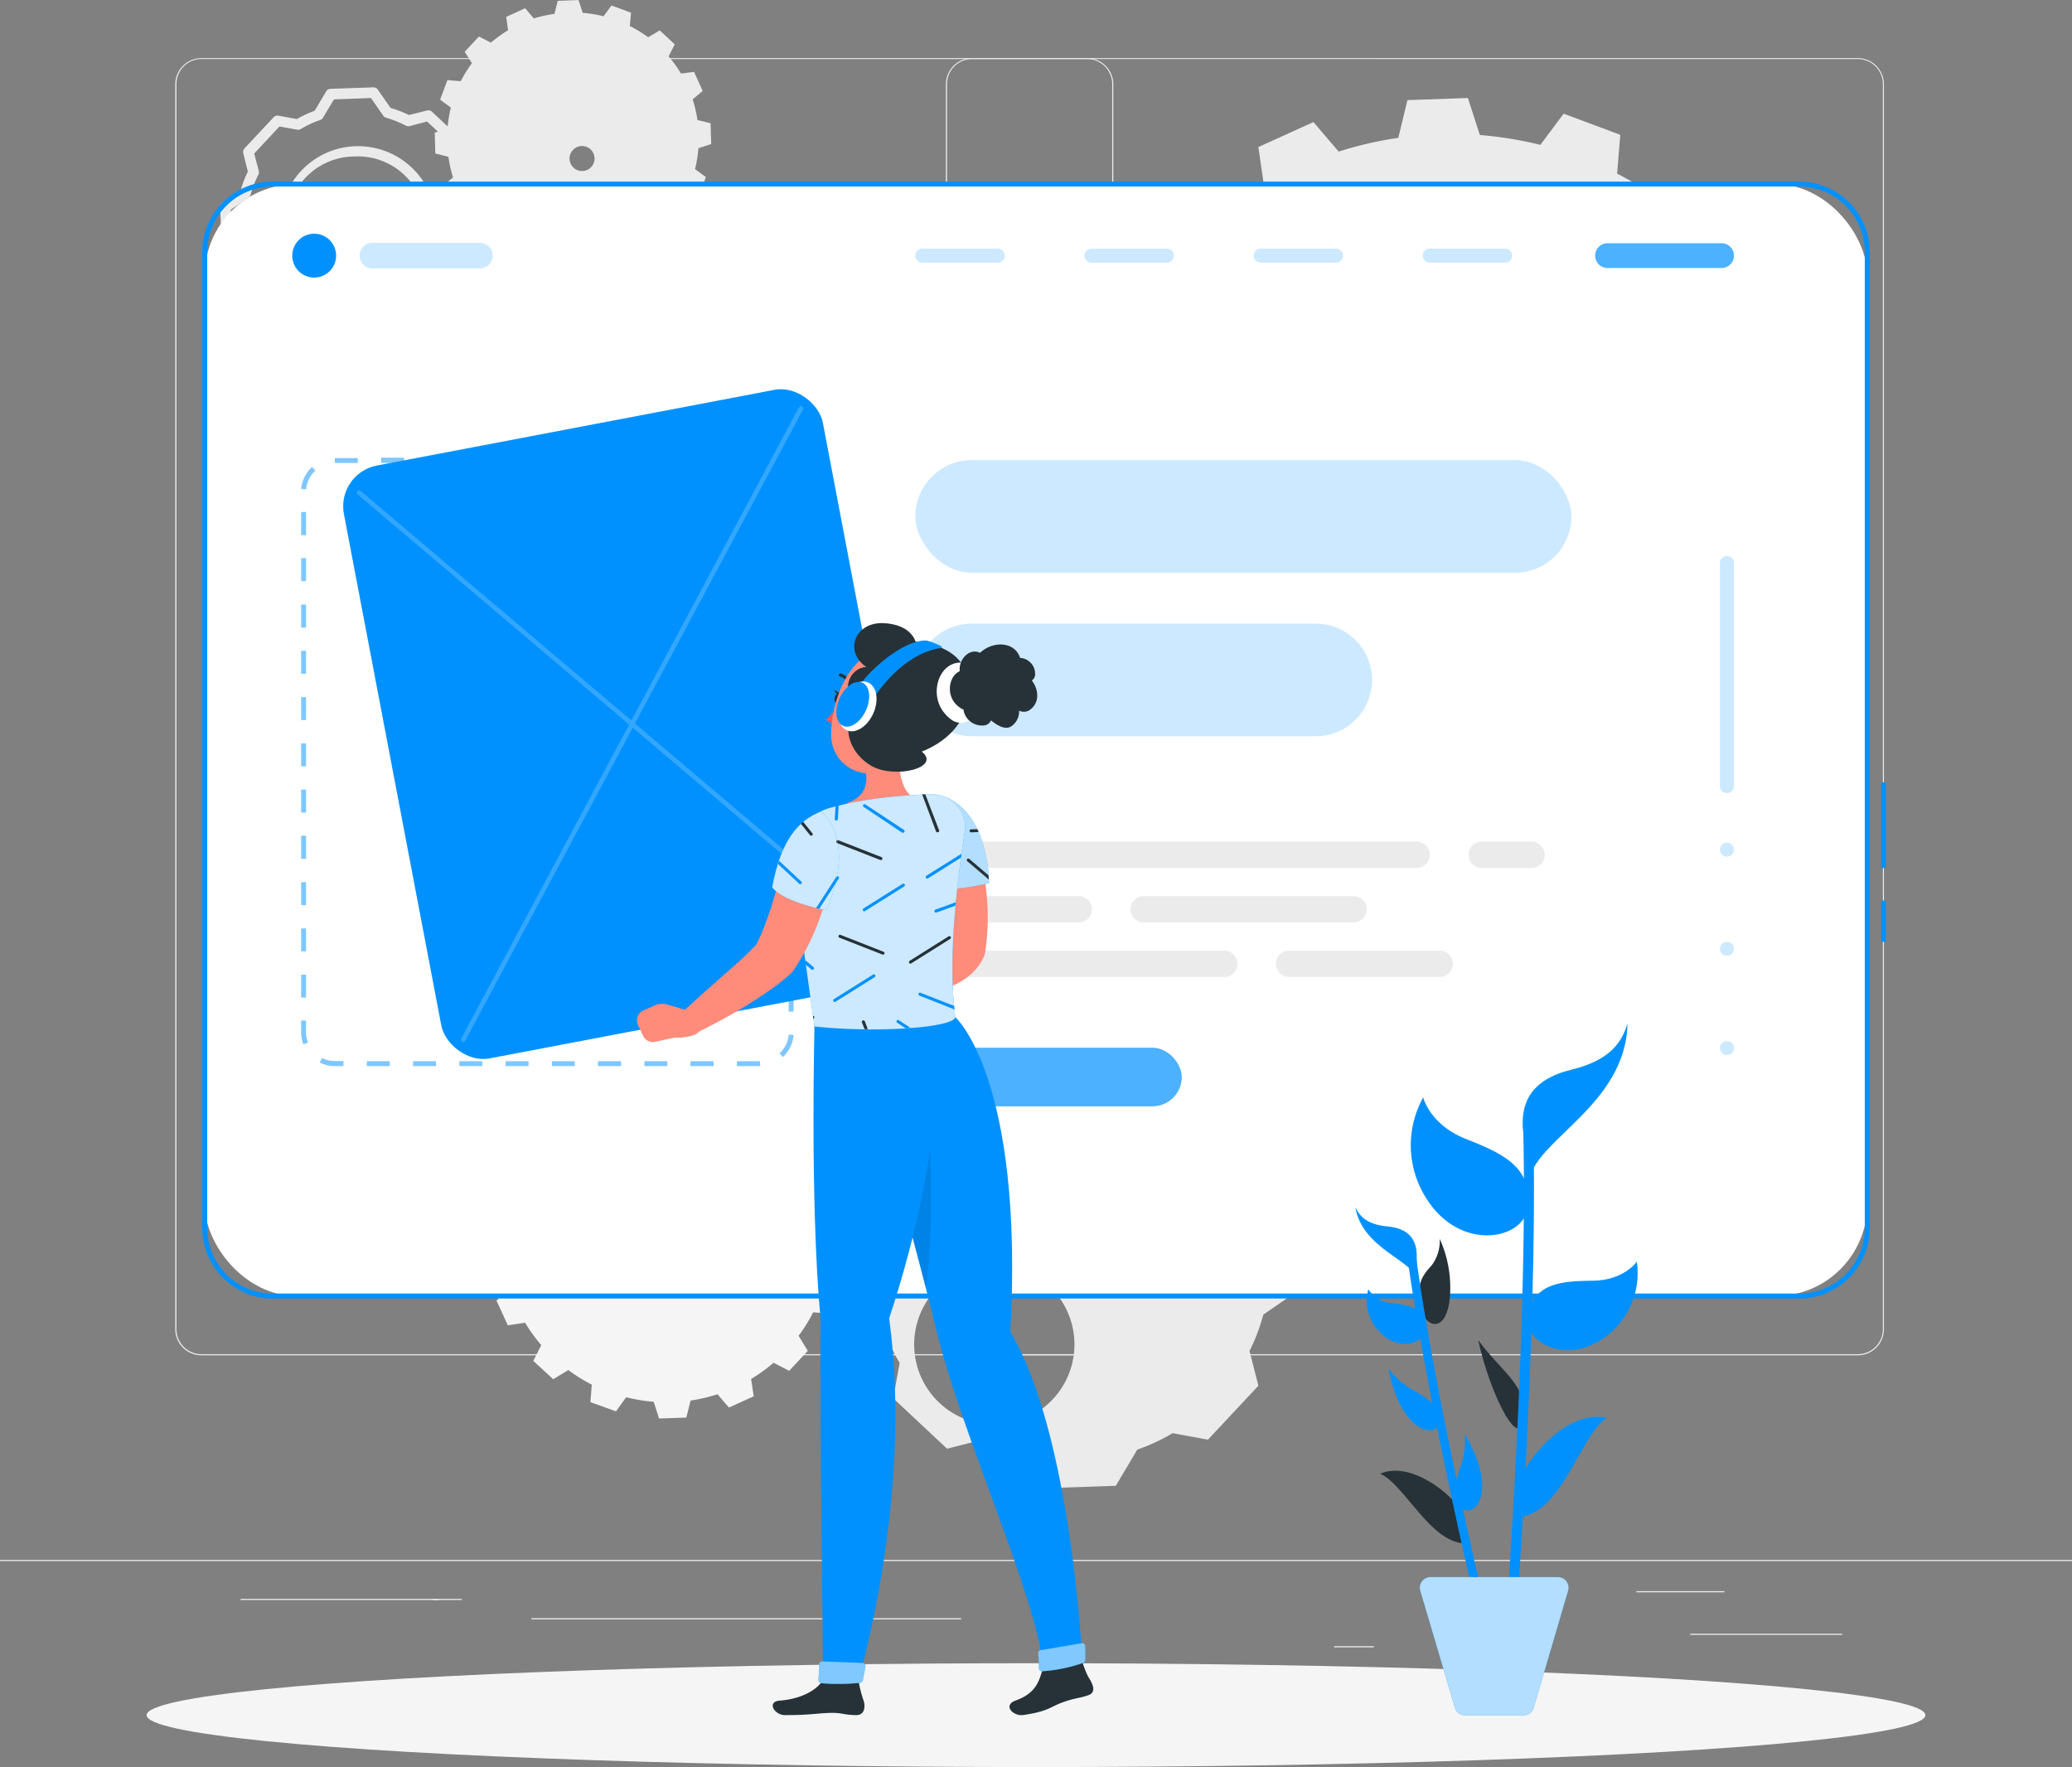<svg xmlns="http://www.w3.org/2000/svg" width="335" height="285.699" viewBox="0 0 335 285.699">
  <rect x="0" y="0" width="335" height="285.699" fill="#808080" stroke="none"/>
  <g id="Group_1316" data-name="Group 1316" transform="translate(-16343 -4628.301)">
    <rect id="Rectangle_2497" data-name="Rectangle 2497" width="335" height="285" transform="translate(16343 4629)" fill="none"/>
    <g id="freepik--background-complete--inject-36" transform="translate(16343 4628.301)">
      <rect id="Rectangle_2379" data-name="Rectangle 2379" width="335" height="0.185" transform="translate(0 252.207)" fill="#ebebeb"/>
      <rect id="Rectangle_2380" data-name="Rectangle 2380" width="24.563" height="0.185" transform="translate(273.281 264.139)" fill="#ebebeb"/>
      <rect id="Rectangle_2381" data-name="Rectangle 2381" width="6.445" height="0.185" transform="translate(215.686 266.157)" fill="#ebebeb"/>
      <rect id="Rectangle_2382" data-name="Rectangle 2382" width="14.232" height="0.185" transform="translate(264.581 257.257)" fill="#ebebeb"/>
      <rect id="Rectangle_2383" data-name="Rectangle 2383" width="32.031" height="0.185" transform="translate(38.906 258.503)" fill="#ebebeb"/>
      <rect id="Rectangle_2384" data-name="Rectangle 2384" width="4.695" height="0.185" transform="translate(69.959 258.503)" fill="#ebebeb"/>
      <rect id="Rectangle_2385" data-name="Rectangle 2385" width="69.476" height="0.185" transform="translate(85.914 261.633)" fill="#ebebeb"/>
      <path id="Path_29162" data-name="Path 29162" d="M185.639,264.733H42.437A4.235,4.235,0,0,1,38.21,260.5V59.2A4.235,4.235,0,0,1,42.437,55h143.2a4.235,4.235,0,0,1,4.235,4.235V260.5A4.235,4.235,0,0,1,185.639,264.733ZM42.437,55.148A4.049,4.049,0,0,0,38.4,59.2V260.5a4.049,4.049,0,0,0,4.042,4.049h143.2a4.057,4.057,0,0,0,4.049-4.049V59.2a4.057,4.057,0,0,0-4.049-4.049Z" transform="translate(-9.872 -45.604)" fill="#ebebeb"/>
      <path id="Path_29163" data-name="Path 29163" d="M401.944,264.733H258.735A4.242,4.242,0,0,1,254.5,260.5V59.2a4.242,4.242,0,0,1,4.235-4.2H401.944a4.235,4.235,0,0,1,4.22,4.2V260.5A4.235,4.235,0,0,1,401.944,264.733ZM258.735,55.148a4.057,4.057,0,0,0-4.049,4.049V260.5a4.057,4.057,0,0,0,4.049,4.049H401.944a4.057,4.057,0,0,0,4.049-4.049V59.2a4.057,4.057,0,0,0-4.049-4.049Z" transform="translate(-101.571 -45.604)" fill="#ebebeb"/>
      <path id="Path_29164" data-name="Path 29164" d="M277.614,135.631l-.334-9.745,5.985-1.951a57.847,57.847,0,0,1,1.594-9.79l-5.073-3.708,3.441-9.159,6.274.512a57.581,57.581,0,0,1,5.191-8.418l-3.248-5.429,6.675-7.127,5.651,2.84a62.023,62.023,0,0,1,8.039-5.807l-.9-6.222,8.9-4.042,4.079,4.776a60.614,60.614,0,0,1,9.641-2.225l1.483-6.1,9.775-.341,1.928,5.985a61.309,61.309,0,0,1,9.782,1.594l3.767-5.043,9.159,3.419-.512,6.274a59.679,59.679,0,0,1,8.418,5.243l5.4-3.248,7.157,6.675-2.87,5.629a58,58,0,0,1,5.785,8.039l6.222-.934,4.131,8.862-4.806,4.079a58.071,58.071,0,0,1,2.225,9.641l6.126,1.535.334,9.745-6.007,1.958a57.367,57.367,0,0,1-1.595,9.79l5.073,3.708-3.449,9.152-6.267-.5a57.382,57.382,0,0,1-5.228,8.418l3.256,5.421-6.675,7.134-5.607-2.878a59.932,59.932,0,0,1-8.039,5.814l.934,6.222-8.9,4.034-4.1-4.776a59.821,59.821,0,0,1-9.641,2.262l-1.483,6.1-9.775.334L337.6,187.4a59.643,59.643,0,0,1-9.79-1.594l-3.708,5.043-9.2-3.389.482-6.267a60.331,60.331,0,0,1-8.417-5.251l-5.414,3.248-7.157-6.675,2.87-5.636a57.553,57.553,0,0,1-5.8-8.032l-6.23.949-4.064-8.9,4.806-4.079a57.551,57.551,0,0,1-2.262-9.641ZM343.463,167.2A38.684,38.684,0,1,0,303.5,129.883,38.683,38.683,0,0,0,343.463,167.2Z" transform="translate(-107.456 -47.851)" fill="#ebebeb"/>
      <path id="Path_29165" data-name="Path 29165" d="M119.718,305.134l-.148-4.39,2.7-.883a26.453,26.453,0,0,1,.742-4.413l-2.284-1.684,1.55-4.131,2.826.23a25.955,25.955,0,0,1,2.358-3.8l-1.483-2.447L129,280.408l2.522,1.3a28.015,28.015,0,0,1,3.627-2.625l-.408-2.8,4.012-1.824,1.832,2.18a27.785,27.785,0,0,1,4.353-1.023l.682-2.751,4.405-.148.868,2.7a26.858,26.858,0,0,1,4.413.742l1.7-2.277,4.131,1.543-.23,2.826a28.06,28.06,0,0,1,3.8,2.366l2.433-1.483,3.226,2.967-1.3,2.544a25.275,25.275,0,0,1,2.611,3.627l2.811-.423,1.832,4.012-2.166,1.839a26.55,26.55,0,0,1,1.016,4.353l2.766.69.148,4.4-2.707.883a26.209,26.209,0,0,1-.742,4.413l2.284,1.684-1.55,4.131-2.833-.23a26.565,26.565,0,0,1-2.351,3.8l1.483,2.44-3.011,3.219-2.529-1.3a26.578,26.578,0,0,1-3.627,2.625l.423,2.8-4.012,1.817-1.847-2.151a27.976,27.976,0,0,1-4.353,1.023l-.682,2.751-4.405.148-.875-2.7a26.976,26.976,0,0,1-4.45-.742l-1.639,2.284-4.138-1.483.222-2.826a28.063,28.063,0,0,1-3.8-2.366l-2.433,1.483-3.226-2.967,1.29-2.544a25.863,25.863,0,0,1-2.611-3.627l-2.8.423-1.832-4.012,2.166-1.839a26.208,26.208,0,0,1-1.023-4.353Zm29.665,14.239a18.1,18.1,0,1,1,.03,0Z" transform="translate(-41.063 -101.853)" fill="#f5f5f5"/>
      <path id="Path_29166" data-name="Path 29166" d="M114.789,82.133l-2.455-2.225.979-1.936a20.083,20.083,0,0,1-2-2.818l-2.151.326-1.387-3.07L109.419,71a19.824,19.824,0,0,1-.742-3.323l-2.114-.534-.1-3.367,2.062-.667a20.915,20.915,0,0,1,.549-3.374l-1.743-1.3,1.187-3.152,2.158.171a20.951,20.951,0,0,1,1.8-2.907L111.31,50.7l2.3-2.47,1.936.994a21,21,0,0,1,2.774-2l-.3-2.166,3.063-1.4,1.409,1.654a20.64,20.64,0,0,1,3.33-.742l.527-2.106,3.367-.126.675,2.077a19.282,19.282,0,0,1,3.367.549l1.283-1.75,3.159,1.172-.193,2.158a19.713,19.713,0,0,1,2.967,1.81l1.869-1.112L145.27,49.5l-.994,1.943a19.28,19.28,0,0,1,2,2.774l2.114-.267,1.394,3.078L148.162,58.4a19.9,19.9,0,0,1,.779,3.33l2.121.527.1,3.367-2.069.667a20.319,20.319,0,0,1-.541,3.382l1.75,1.283-1.172,3.152-2.18-.133a20.877,20.877,0,0,1-1.8,2.9l1.12,1.861-2.329,2.433-1.928-.986a20.943,20.943,0,0,1-2.774,1.995l.319,2.143-3.033,1.4-1.409-1.646a21.463,21.463,0,0,1-3.33.742l-.527,2.106-3.367.119-.675-2.069a19.919,19.919,0,0,1-3.367-.549l-1.29,1.743L119.4,84.989l.171-2.166a19.794,19.794,0,0,1-2.9-1.8Zm17.517-14.187a2.022,2.022,0,1,0,0,.03Z" transform="translate(-36.177 -42.33)" fill="#ebebeb"/>
      <path id="Path_29167" data-name="Path 29167" d="M209.38,299.877l5.607-3.871h0a30.482,30.482,0,0,1,2.225-5.837l-1.439-5.644,8.158-8.714,5.725,1.053a30.614,30.614,0,0,1,5.666-2.648h0l3.486-5.859,11.911-.408,3.871,5.607h0a30.274,30.274,0,0,1,5.837,2.225l5.636-1.431,8.714,8.158-1.046,5.711h0a29.85,29.85,0,0,1,2.648,5.688l5.866,3.478.408,11.918-5.614,3.871a30.315,30.315,0,0,1-2.225,5.874h0l1.431,5.622-8.158,8.714-5.7-1.046a31.376,31.376,0,0,1-5.718,2.655h0l-3.478,5.851-11.911.408-3.871-5.6a31.467,31.467,0,0,1-5.889-2.225h0l-5.607,1.424-8.714-8.158,1.046-5.718a29.909,29.909,0,0,1-2.648-5.7h0l-5.866-3.478Zm37.126,18.111a12.958,12.958,0,1,0,0,.015Z" transform="translate(-72.789 -100.623)" fill="#ebebeb"/>
      <path id="Path_29168" data-name="Path 29168" d="M67.356,105.6a.831.831,0,0,1-.69-.363L64.6,102.266a19.328,19.328,0,0,1-2.967-1.142l-2.967.742a.823.823,0,0,1-.786-.2l-5.043-4.709a.823.823,0,0,1-.26-.742l.556-2.967a17.97,17.97,0,0,1-1.342-2.885l-3.137-1.869a.853.853,0,0,1-.415-.69L48,80.781a.853.853,0,0,1,.363-.742L51.33,77.97A17.7,17.7,0,0,1,52.472,75l-.742-2.967a.868.868,0,0,1,.2-.786l4.717-5.043a.838.838,0,0,1,.742-.252L60.4,66.5a18.74,18.74,0,0,1,2.878-1.342l1.861-3.137a.838.838,0,0,1,.7-.408l6.9-.237a.853.853,0,0,1,.742.363l2.069,2.967a18.858,18.858,0,0,1,2.967,1.142l2.967-.742a.853.853,0,0,1,.742.2l5.088,4.754a.838.838,0,0,1,.252.742l-.549,2.967a18.994,18.994,0,0,1,1.342,2.892l3.137,1.862a.831.831,0,0,1,.408.69l.237,6.9a.845.845,0,0,1-.363.742L88.8,88.939a18.542,18.542,0,0,1-1.135,2.967l.742,2.967a.845.845,0,0,1-.2.786L83.5,100.7a.86.86,0,0,1-.742.252l-2.967-.549a18.281,18.281,0,0,1-2.9,1.35l-1.862,3.13a.838.838,0,0,1-.7.408l-6.9.237ZM61.7,99.359a.86.86,0,0,1,.378.089,16.554,16.554,0,0,0,3.248,1.246.838.838,0,0,1,.475.334l1.98,2.87,5.985-.2,1.772-2.967a.883.883,0,0,1,.475-.378,17.1,17.1,0,0,0,3.137-1.483.853.853,0,0,1,.586-.1l2.84.519,4.086-4.376L85.927,92.1a.868.868,0,0,1,.067-.593,16.4,16.4,0,0,0,1.239-3.234.816.816,0,0,1,.341-.475l2.87-1.98-.171-6.022-2.967-1.78a.816.816,0,0,1-.363-.452,16.627,16.627,0,0,0-1.483-3.115.875.875,0,0,1-.119-.608l.482-2.863L81.447,66.9l-2.818.742a.912.912,0,0,1-.593-.067,16.991,16.991,0,0,0-3.189-1.283.86.86,0,0,1-.482-.334L72.377,63.1l-5.978.222-1.787,2.967a.779.779,0,0,1-.326.311l-.171.074a16.13,16.13,0,0,0-3.085,1.446.845.845,0,0,1-.586.1L57.582,67.7,53.5,72.074l.742,2.818a.86.86,0,0,1-.059.593A16.694,16.694,0,0,0,52.931,78.7a.868.868,0,0,1-.341.482l-2.87,1.98.208,5.985,2.967,1.78a.845.845,0,0,1,.363.452,16.634,16.634,0,0,0,1.483,3.137.853.853,0,0,1,.1.586l-.519,2.855,4.376,4.086,2.8-.742a.638.638,0,0,1,.2.015ZM86.179,74.024ZM70.071,96.1a12.608,12.608,0,1,1,.445,0Zm0-23.547h-.386A10.934,10.934,0,1,0,70.427,94.4h0a10.933,10.933,0,1,0-.363-21.863Z" transform="translate(-12.401 -47.252)" fill="#ebebeb"/>
    </g>
    <g id="freepik--Shadow--inject-36" transform="translate(16366.705 4897.209)">
      <ellipse id="freepik--path--inject-36" cx="143.795" cy="8.395" rx="143.795" ry="8.395" fill="#f5f5f5"/>
    </g>
    <g id="freepik--Website--inject-36" transform="translate(16375.701 4657.663)">
      <rect id="Rectangle_2386" data-name="Rectangle 2386" width="268.797" height="179.779" rx="14.81" transform="translate(0.4 0.4)" fill="#fff"/>
      <path id="Path_29169" data-name="Path 29169" d="M435,238.669h-.742v-6.675H435Zm0-11.94h-.742V212.89H435Z" transform="translate(-162.808 -115.759)" fill="#0091ff"/>
      <path id="Path_29170" data-name="Path 29170" d="M326.454,262.5H79.624A11.4,11.4,0,0,1,68.24,251.116V93.3A11.391,11.391,0,0,1,79.624,81.92h246.83A11.391,11.391,0,0,1,337.838,93.3V251.116A11.4,11.4,0,0,1,326.454,262.5ZM79.624,82.721A10.59,10.59,0,0,0,69.041,93.3V251.116A10.59,10.59,0,0,0,79.624,261.7h246.83a10.59,10.59,0,0,0,10.583-10.583V93.3a10.591,10.591,0,0,0-10.583-10.583Z" transform="translate(-68.24 -81.92)" fill="#0091ff"/>
      <path id="Path_29171" data-name="Path 29171" d="M163.961,240.477h-3.708v-.8h3.708l.067.8Zm-7.476,0H152.74v-.8h3.745Zm-7.483,0h-3.708v-.8H149Zm-7.476,0h-3.745v-.8h3.745Zm-7.483,0h-3.708v-.8h3.708Zm-7.483,0h-3.708v-.8h3.708Zm-7.476,0h-3.708v-.8h3.708Zm-7.483,0h-3.708v-.8H111.6Zm-7.476,0h-3.708v-.8h3.708Zm-7.483,0H95.248a5.37,5.37,0,0,1-2.44-.579l.356-.742a4.613,4.613,0,0,0,2.084.5H96.62Zm71.041-1.483-.541-.586a4.643,4.643,0,0,0,1.483-3.033l.8.067a5.458,5.458,0,0,1-1.743,3.567Zm-77.53-2.039a5.562,5.562,0,0,1-.363-1.965v-1.884h.8v1.884a4.606,4.606,0,0,0,.311,1.676Zm79.266-5.3h-.8v-3.708h.8ZM90.591,229.4h-.8v-3.708h.8Zm78.828-5.191h-.8V220.5h.8Zm-78.828-2.284h-.8v-3.708h.8Zm78.828-5.191h-.8v-3.708h.8Zm-78.828-2.292h-.8v-3.708h.8Zm78.828-5.191h-.8v-3.708h.8Zm-78.828-2.284h-.8v-3.745h.8Zm78.828-5.191h-.8v-3.708h.8ZM90.591,199.48h-.8v-3.708h.8Zm78.828-5.191h-.8v-3.745h.8ZM90.591,192h-.8v-3.708h.8Zm78.828-5.191h-.8V183.1h.8Zm-78.828-2.284h-.8v-3.708h.8Zm78.828-5.191h-.8v-3.745h.8Zm-78.828-2.292h-.8V173.33h.8Zm78.828-5.191h-.8v-3.708h.8Zm-78.828-2.284h-.8v-3.708h.8Zm78.828-5.191h-.8v-3.708h.8ZM90.591,162.05h-.8v-3.708h.8Zm78.828-5.191h-.8V153.15h.8Zm-78.828-2.225h-.8v-3.745h.8Zm78.828-5.191h-.8V147.6a4.576,4.576,0,0,0-.319-1.7l.742-.3a5.384,5.384,0,0,1,.378,1.995Zm-78.806-2.225-.8-.067a5.473,5.473,0,0,1,1.735-3.545l.549.593a4.6,4.6,0,0,0-1.483,2.959Zm75.409-3.775a4.605,4.605,0,0,0-2.062-.482h-1.424v-.86h1.424a5.459,5.459,0,0,1,2.418.564Zm-7.223-.482h-3.708v-.86H158.8Zm-7.483,0h-3.708v-.86h3.708Zm-7.476,0h-3.708v-.86h3.708Zm-7.483,0h-3.708v-.86h3.708Zm-7.476,0h-3.745v-.86h3.745Zm-7.483,0H117.69v-.86H121.4Zm-7.476,0h-3.708v-.86h3.708Zm-7.483,0h-3.708v-.86h3.708Zm-7.483,0H95.248v-.8h3.708Z" transform="translate(-73.808 -97.469)" fill="#0091ff" opacity="0.5"/>
      <path id="Path_29172" data-name="Path 29172" d="M94.95,96.825a3.545,3.545,0,1,1-3.538-3.545A3.545,3.545,0,0,1,94.95,96.825Z" transform="translate(-73.309 -84.855)" fill="#0091ff"/>
      <path id="Path_29173" data-name="Path 29173" d="M121.988,99.406H104.627a2.084,2.084,0,0,1-2.077-2.069h0a2.084,2.084,0,0,1,2.077-2.077h17.362a2.084,2.084,0,0,1,2.077,2.077h0A2.084,2.084,0,0,1,121.988,99.406Z" transform="translate(-77.105 -85.367)" fill="#0091ff" opacity="0.2"/>
      <path id="Path_29174" data-name="Path 29174" d="M237.02,98.8H224.835a1.135,1.135,0,0,1-1.135-1.135h0a1.127,1.127,0,0,1,1.135-1.135H237.02a1.127,1.127,0,0,1,1.135,1.135h0A1.135,1.135,0,0,1,237.02,98.8Z" transform="translate(-108.406 -85.695)" fill="#0091ff" opacity="0.2"/>
      <path id="Path_29175" data-name="Path 29175" d="M273.89,98.8H261.7a1.142,1.142,0,0,1-1.135-1.135h0A1.135,1.135,0,0,1,261.7,96.53H273.89a1.127,1.127,0,0,1,1.135,1.135h0A1.135,1.135,0,0,1,273.89,98.8Z" transform="translate(-117.932 -85.695)" fill="#0091ff" opacity="0.2"/>
      <path id="Path_29176" data-name="Path 29176" d="M310.767,98.8H298.6a1.142,1.142,0,0,1-1.135-1.135h0A1.135,1.135,0,0,1,298.6,96.53h12.163a1.135,1.135,0,0,1,1.142,1.135h0A1.142,1.142,0,0,1,310.767,98.8Z" transform="translate(-127.466 -85.695)" fill="#0091ff" opacity="0.2"/>
      <path id="Path_29177" data-name="Path 29177" d="M347.637,98.8H335.445a1.142,1.142,0,0,1-1.135-1.135h0a1.135,1.135,0,0,1,1.135-1.135h12.192a1.135,1.135,0,0,1,1.135,1.135h0a1.142,1.142,0,0,1-1.135,1.135Z" transform="translate(-136.984 -85.695)" fill="#0091ff" opacity="0.2"/>
      <path id="Path_29178" data-name="Path 29178" d="M392.339,99.362H373.9a2,2,0,0,1-2-2h0a2,2,0,0,1,2-2.01h18.437a2,2,0,0,1,2,2.01h0A2,2,0,0,1,392.339,99.362Z" transform="translate(-146.696 -85.39)" fill="#0091ff" opacity="0.7"/>
      <rect id="Rectangle_2387" data-name="Rectangle 2387" width="43.074" height="9.471" rx="4.735" transform="translate(115.294 140.035)" fill="#0091ff" opacity="0.7"/>
      <path id="Path_29179" data-name="Path 29179" d="M399.1,200.733V164.675a1.127,1.127,0,0,1,1.135-1.135h0a1.135,1.135,0,0,1,1.135,1.135v36.058a1.135,1.135,0,0,1-1.135,1.135h0a1.127,1.127,0,0,1-1.135-1.135Z" transform="translate(-153.724 -103.008)" fill="#0091ff" opacity="0.2"/>
      <circle id="Ellipse_258" data-name="Ellipse 258" cx="1.135" cy="1.135" r="1.135" transform="translate(245.376 106.877)" fill="#0091ff" opacity="0.2"/>
      <circle id="Ellipse_259" data-name="Ellipse 259" cx="1.135" cy="1.135" r="1.135" transform="translate(245.376 122.911)" fill="#0091ff" opacity="0.2"/>
      <circle id="Ellipse_260" data-name="Ellipse 260" cx="1.135" cy="1.135" r="1.135" transform="translate(245.376 138.945)" fill="#0091ff" opacity="0.2"/>
      <rect id="Rectangle_2388" data-name="Rectangle 2388" width="106.068" height="18.207" rx="9.104" transform="translate(115.294 45.032)" fill="#0091ff" opacity="0.2"/>
      <path id="Path_29180" data-name="Path 29180" d="M288.45,196.494H232.827a9.129,9.129,0,0,1-9.107-9.107h0a9.129,9.129,0,0,1,9.107-9.107H288.45a9.13,9.13,0,0,1,9.1,9.107h0A9.129,9.129,0,0,1,288.45,196.494Z" transform="translate(-108.411 -106.816)" fill="#0091ff" opacity="0.2"/>
      <path id="Path_29181" data-name="Path 29181" d="M304.76,230.067H225.828a2.136,2.136,0,0,1-2.128-2.128h0a2.136,2.136,0,0,1,2.128-2.128H304.76a2.136,2.136,0,0,1,2.128,2.128h0a2.136,2.136,0,0,1-2.128,2.128Z" transform="translate(-108.406 -119.097)" fill="#ebebeb"/>
      <path id="Path_29182" data-name="Path 29182" d="M354.495,230.067h-8.076a2.136,2.136,0,0,1-2.129-2.128h0a2.136,2.136,0,0,1,2.129-2.128h8.076a2.136,2.136,0,0,1,2.128,2.128h0a2.136,2.136,0,0,1-2.129,2.128Z" transform="translate(-139.563 -119.097)" fill="#ebebeb"/>
      <path id="Path_29183" data-name="Path 29183" d="M272.728,237.69h33.944a2.136,2.136,0,0,1,2.128,2.128h0a2.136,2.136,0,0,1-2.128,2.128H272.728a2.136,2.136,0,0,1-2.128-2.128h0A2.136,2.136,0,0,1,272.728,237.69Z" transform="translate(-120.523 -122.166)" fill="#ebebeb"/>
      <path id="Path_29184" data-name="Path 29184" d="M225.828,237.69h24.3a2.136,2.136,0,0,1,2.128,2.128h0a2.136,2.136,0,0,1-2.128,2.128h-24.3a2.136,2.136,0,0,1-2.128-2.128h0A2.136,2.136,0,0,1,225.828,237.69Z" transform="translate(-108.406 -122.166)" fill="#ebebeb"/>
      <path id="Path_29185" data-name="Path 29185" d="M273.656,253.827H225.828A2.136,2.136,0,0,1,223.7,251.7h0a2.136,2.136,0,0,1,2.128-2.128h47.828a2.136,2.136,0,0,1,2.128,2.128h0A2.136,2.136,0,0,1,273.656,253.827Z" transform="translate(-108.406 -125.235)" fill="#ebebeb"/>
      <path id="Path_29186" data-name="Path 29186" d="M328.779,253.827h-24.34a2.136,2.136,0,0,1-2.128-2.128h0a2.136,2.136,0,0,1,2.128-2.128h24.34a2.136,2.136,0,0,1,2.128,2.128h0A2.136,2.136,0,0,1,328.779,253.827Z" transform="translate(-128.716 -125.235)" fill="#ebebeb"/>
    </g>
    <g id="freepik--Character--inject-36" transform="translate(16397.35 4690.079)">
      <rect id="Rectangle_2389" data-name="Rectangle 2389" width="78.828" height="97.569" rx="6.7" transform="translate(0 14.744) rotate(-10.78)" fill="#0091ff"/>
      <g id="Group_1296" data-name="Group 1296" transform="translate(3.345 3.908)" opacity="0.2">
        <path id="Path_29187" data-name="Path 29187" d="M124.991,233.675a.393.393,0,0,1-.178-.044.378.378,0,0,1-.148-.5l54.6-102.034a.372.372,0,1,1,.653.356l-54.6,102.026a.378.378,0,0,1-.326.2Z" transform="translate(-107.801 -130.899)" fill="#fff"/>
        <path id="Path_29188" data-name="Path 29188" d="M190.565,224.813a.378.378,0,0,1-.237-.089l-88.254-74.831a.363.363,0,0,1-.044-.519.378.378,0,0,1,.527-.045l88.254,74.823a.386.386,0,0,1,.044.527.371.371,0,0,1-.289.133Z" transform="translate(-101.94 -135.638)" fill="#fff"/>
      </g>
      <path id="Path_29189" data-name="Path 29189" d="M209.77,264.07s9.641,33.618,13.6,50.127c4.123,17.339,16.383,43.549,17.406,55.044,1.061.423,4.494-.052,6.326-.942,0,0-1.676-36.644-11.644-53.331,2.225-41.079-8.9-50.9-8.9-50.9Z" transform="translate(-126.455 -161.398)" fill="#0091ff"/>
      <path id="Path_29190" data-name="Path 29190" d="M224.774,286.84,219.33,295.2c1.728,6.3,3.493,12.875,4.932,18.541C225.76,303.942,224.774,286.84,224.774,286.84Z" transform="translate(-128.925 -167.281)" opacity="0.1"/>
      <path id="Path_29191" data-name="Path 29191" d="M231.745,224.122c.156.46.267.786.378,1.172s.208.742.311,1.1c.2.742.356,1.483.512,2.225a43.071,43.071,0,0,1,.667,4.45,35.806,35.806,0,0,1,.193,4.554,33.437,33.437,0,0,1-.371,4.613v.252a2.789,2.789,0,0,1-.126.5,7.736,7.736,0,0,1-1.483,2.44,10.019,10.019,0,0,1-1.795,1.557,14.262,14.262,0,0,1-3.582,1.684,21.292,21.292,0,0,1-3.471.742,22.247,22.247,0,0,1-3.471.2,2.025,2.025,0,0,1-.794-3.856l.171-.082c.845-.386,1.8-.794,2.662-1.216a27.521,27.521,0,0,0,2.47-1.35,9.922,9.922,0,0,0,1.869-1.483c.46-.475.586-.9.512-.934l-.163.742c0-1.231,0-2.455-.074-3.708a35.889,35.889,0,0,0-.43-3.708c-.2-1.216-.415-2.514-.7-3.753-.133-.623-.289-1.246-.438-1.861l-.23-.9-.222-.823-.059-.215a4.02,4.02,0,0,1,7.661-2.336Z" transform="translate(-128.465 -150.425)" fill="#ff8b7b"/>
      <path id="Path_29192" data-name="Path 29192" d="M220.179,253.718l-4.843-1.379a2.967,2.967,0,0,0-2.091.163l-1.81.823a1.743,1.743,0,0,0-.845,2.344l.845,1.75a1.735,1.735,0,0,0,1.936.949l3.248-.7s3.649.237,4.939-1.928Z" transform="translate(-126.622 -158.336)" fill="#ff8b7b"/>
      <path id="Path_29193" data-name="Path 29193" d="M228.479,215.84c-2.6,2.692-3.983,6.749-1.876,14.5,2.774,1.372,9.493-.408,9.493-.408S236.192,218.287,228.479,215.84Z" transform="translate(-130.539 -148.937)" fill="#0091ff"/>
      <path id="Path_29194" data-name="Path 29194" d="M228.479,215.84c-2.6,2.692-3.983,6.749-1.876,14.5,2.774,1.372,9.493-.408,9.493-.408S236.192,218.287,228.479,215.84Z" transform="translate(-130.539 -148.937)" fill="#fff" opacity="0.7"/>
      <path id="Path_29195" data-name="Path 29195" d="M235.757,223.117a.237.237,0,0,0-.237.252.245.245,0,0,0,.245.23h0l1.209-.044c-.067-.156-.141-.319-.215-.475Z" transform="translate(-133.108 -150.807)" fill="#263238"/>
      <path id="Path_29196" data-name="Path 29196" d="M235.316,229.566a.244.244,0,0,0-.341.349l3.486,2.967a4.5,4.5,0,0,0-.037-.667Z" transform="translate(-132.948 -152.465)" fill="#263238"/>
      <path id="Path_29197" data-name="Path 29197" d="M225.969,229.735l3.923-2.462a.245.245,0,1,0-.26-.415l-3.753,2.358A1.418,1.418,0,0,0,225.969,229.735Z" transform="translate(-130.617 -151.774)" fill="#0091ff"/>
      <path id="Path_29198" data-name="Path 29198" d="M217.379,200.19c-.489,3.4-.838,9.582,1.572,11.518,0,0-3.182-.082-9.307,4.835-2.225-2.522-.942-3.575-.942-3.575,3.634-1.335,3.411-4.079,2.648-6.586Z" transform="translate(-126.084 -144.893)" fill="#ff8b7b"/>
      <path id="Path_29199" data-name="Path 29199" d="M207.177,194.267a.887.887,0,0,1-.742.742c-.3,0-.43-.452-.319-.9a.879.879,0,0,1,.742-.742C207.169,193.37,207.288,193.837,207.177,194.267Z" transform="translate(-125.501 -143.131)" fill="#263238"/>
      <path id="Path_29200" data-name="Path 29200" d="M206.952,193.267l-.972-.5S206.306,193.682,206.952,193.267Z" transform="translate(-125.476 -142.976)" fill="#263238"/>
      <path id="Path_29201" data-name="Path 29201" d="M206.507,195.72a13.446,13.446,0,0,1-2.277,2.559,1.824,1.824,0,0,0,1.483.578Z" transform="translate(-125.024 -143.738)" fill="#ff5652"/>
      <path id="Path_29202" data-name="Path 29202" d="M207.043,189.506a.245.245,0,0,1,0-.193.267.267,0,0,1,.349-.141,2.8,2.8,0,0,1,1.758,1.758.245.245,0,0,1-.2.3.3.3,0,0,1-.326-.208,2.225,2.225,0,0,0-1.409-1.379A.245.245,0,0,1,207.043,189.506Z" transform="translate(-125.745 -142.041)" fill="#263238"/>
      <path id="Path_29203" data-name="Path 29203" d="M221.868,192.7c-1.557,5.191-2.106,7.476-5.414,9.715-4.984,3.374-11.058.682-11.124-4.821,0-4.954,2.522-12.674,8.2-13.868a6.994,6.994,0,0,1,8.336,8.974Z" transform="translate(-125.308 -140.586)" fill="#ff8b7b"/>
      <path id="Path_29204" data-name="Path 29204" d="M210.712,191.644c-3.1-2.225-1.587-6.245,1.253-6.371-3.708-2.6-1.773-7.29,2.759-7.1s5.191,2.967,5.191,2.967,7.312.371,8.336,5.681c1.209,6.259-2.611,10.264-7.312,12.118,3.2,2.618-4.339,4.45-8.091,2.344S207.664,194.432,210.712,191.644Z" transform="translate(-126.255 -139.202)" fill="#263238"/>
      <path id="Path_29205" data-name="Path 29205" d="M232.913,186.846c-3.983-.742-5.985,4.776-3.389,7.995a6.273,6.273,0,0,0,1.335,1.261,2.6,2.6,0,0,0,4-1.98C235.071,191.474,235.064,187.239,232.913,186.846Z" transform="translate(-131.257 -141.428)" fill="#fff"/>
      <path id="Path_29206" data-name="Path 29206" d="M244.475,188.646A1.209,1.209,0,0,0,245,187.8a2.591,2.591,0,0,0-2.425-2.8c-.853-2.707-4.45-2.759-6.474-.816-1.661-.845-3.5,1.016-3.278,2.967-1.743.742-2.225,3.708-.608,5.355a4.064,4.064,0,0,0,.964.742,1.327,1.327,0,0,0,.237.1,3,3,0,0,0,2.344,2.514,3.419,3.419,0,0,0,1,.059,1.365,1.365,0,0,0,1.112-.823c1.157.949,2.4,1.572,3.278.957a2.84,2.84,0,0,0,1.261-2.529,1.706,1.706,0,0,0,1.661-.059C245.78,192.3,245.632,190.182,244.475,188.646Z" transform="translate(-131.999 -140.41)" fill="#263238"/>
      <path id="Path_29207" data-name="Path 29207" d="M212.268,196.225a3.708,3.708,0,0,1-2.447,1.78c-1.276.215-1.684-1.253-1.142-2.64.489-1.246,1.743-2.863,2.967-2.447S213.01,195.03,212.268,196.225Z" transform="translate(-126.113 -142.997)" fill="#ff8b7b"/>
      <path id="Path_29208" data-name="Path 29208" d="M211.31,189.533c1.09-2.084,7.06-7.772,11.035-7.565a11.733,11.733,0,0,1,2.351.934.148.148,0,0,1-.059.282c-1.557.185-6.615,1.357-11.362,8.818a7.609,7.609,0,0,1-1.965-2.47Z" transform="translate(-126.853 -140.184)" fill="#0091ff"/>
      <path id="Path_29209" data-name="Path 29209" d="M212.55,196.074c-.957,2.128-2.878,3.345-4.294,2.707s-1.787-2.878-.831-5.013,2.885-3.345,4.3-2.707S213.506,193.938,212.55,196.074Z" transform="translate(-125.712 -142.491)" fill="#fff"/>
      <path id="Path_29210" data-name="Path 29210" d="M211.27,195.572c-.86,1.921-2.522,3.056-3.708,2.522s-1.439-2.522-.571-4.45,2.522-3.056,3.708-2.529S212.137,193.644,211.27,195.572Z" transform="translate(-125.604 -142.515)" fill="#0091ff"/>
      <path id="Path_29211" data-name="Path 29211" d="M246.482,413.213c4.161-.623,4.242-1.313,6.474-2.1,1.913-.675,2.455-.571,4-1.1,1.29-.43.853-1.661,0-2.967a14.774,14.774,0,0,1-.957-2.44l-6.326.942c-.616,1.765-.838,4.027-4.45,5.318C243.078,411.641,244.8,413.458,246.482,413.213Z" transform="translate(-135.356 -197.709)" fill="#263238"/>
      <path id="Path_29212" data-name="Path 29212" d="M194.551,414.238c4.138,0,4.932-.274,7.261-.356,1.995-.067,2.321.356,4.346.356,1.335,0,1.52-1.483,1.031-2.64a21.739,21.739,0,0,1-.742-3.078h-5.7c-1.031,1.81-3.842,3.145-6.979,3.374C191.548,412.058,192.9,414.238,194.551,414.238Z" transform="translate(-122.02 -198.719)" fill="#263238"/>
      <path id="Path_29213" data-name="Path 29213" d="M201.683,264.07s-.823,29.784.942,48.7c-.111,17.755.438,58.426.438,58.426.133.9,4.9.541,5.7,0,0,0,8.9-29.621,4.962-58.426,9.916-30.043,7.78-48.7,7.78-48.7Z" transform="translate(-124.316 -161.398)" fill="#0091ff"/>
      <path id="Path_29214" data-name="Path 29214" d="M250.459,402.2a16.367,16.367,0,0,1,.126,2.373.5.5,0,0,0,.5.519,25.031,25.031,0,0,0,6.675-1.357.489.489,0,0,0,.326-.46v-2.225a.489.489,0,0,0-.571-.489l-6.675,1.12a.482.482,0,0,0-.378.519Z" transform="translate(-136.967 -196.66)" fill="#0091ff"/>
      <path id="Path_29215" data-name="Path 29215" d="M250.459,402.2a16.367,16.367,0,0,1,.126,2.373.5.5,0,0,0,.5.519,25.031,25.031,0,0,0,6.675-1.357.489.489,0,0,0,.326-.46v-2.225a.489.489,0,0,0-.571-.489l-6.675,1.12a.482.482,0,0,0-.378.519Z" transform="translate(-136.967 -196.66)" fill="#fff" opacity="0.5"/>
      <path id="Path_29216" data-name="Path 29216" d="M202.691,404.979c0,.623-.059,1.721-.111,2.529a.512.512,0,0,0,.452.541,33.67,33.67,0,0,0,6.3-.067.475.475,0,0,0,.415-.378l.423-2.225a.519.519,0,0,0-.489-.608l-6.5-.252a.46.46,0,0,0-.49.46Z" transform="translate(-124.597 -197.685)" fill="#0091ff"/>
      <path id="Path_29217" data-name="Path 29217" d="M202.691,404.979c0,.623-.059,1.721-.111,2.529a.512.512,0,0,0,.452.541,33.67,33.67,0,0,0,6.3-.067.475.475,0,0,0,.415-.378l.423-2.225a.519.519,0,0,0-.489-.608l-6.5-.252a.46.46,0,0,0-.49.46Z" transform="translate(-124.597 -197.685)" fill="#fff" opacity="0.5"/>
      <path id="Path_29218" data-name="Path 29218" d="M196.662,226.555a101.9,101.9,0,0,0,1.417,10.3c.742,4.45,1.261,8.818,2.314,16.175,10.227,1.075,22.249.208,22.775-1.483-.8-6.371-.742-14.974,1.483-29.769a5.31,5.31,0,0,0-5.347-6.289c-.9,0-1.861.059-2.84.133a72.239,72.239,0,0,0-10.249,1.261c-1.1.237-2.225.519-3.323.808a8.558,8.558,0,0,0-6.23,8.862Z" transform="translate(-123.062 -148.846)" fill="#0091ff"/>
      <path id="Path_29219" data-name="Path 29219" d="M196.662,226.555a101.9,101.9,0,0,0,1.417,10.3c.742,4.45,1.261,8.818,2.314,16.175,10.227,1.075,22.249.208,22.775-1.483-.8-6.371-.742-14.974,1.483-29.769a5.31,5.31,0,0,0-5.347-6.289c-.9,0-1.861.059-2.84.133a72.239,72.239,0,0,0-10.249,1.261c-1.1.237-2.225.519-3.323.808a8.558,8.558,0,0,0-6.23,8.862Z" transform="translate(-123.062 -148.846)" fill="#fff" opacity="0.8"/>
      <path id="Path_29220" data-name="Path 29220" d="M199.13,222.256l1.194,1.483a.237.237,0,0,0,.185.089.23.23,0,0,0,.156-.052.245.245,0,0,0,.037-.341l-1.246-1.565A2.876,2.876,0,0,0,199.13,222.256Z" transform="translate(-123.706 -150.495)" fill="#263238"/>
      <path id="Path_29221" data-name="Path 29221" d="M206.383,220.355h0a.252.252,0,0,0,.245-.23l.133-2.225-.5.126-.126,2.04a.245.245,0,0,0,.245.289Z" transform="translate(-125.516 -149.469)" fill="#0091ff"/>
      <path id="Path_29222" data-name="Path 29222" d="M218.63,222.257a.238.238,0,0,0,.141,0,.245.245,0,0,0,.133-.445l-6.237-4.116a.252.252,0,0,0-.341.067.237.237,0,0,0,.074.334Z" transform="translate(-127.105 -149.406)" fill="#0091ff"/>
      <path id="Path_29223" data-name="Path 29223" d="M206.494,225.661a.245.245,0,0,0,.141.319l6.957,2.722h.089a.252.252,0,0,0,.23-.156.245.245,0,0,0-.141-.311l-6.964-2.729a.245.245,0,0,0-.311.156Z" transform="translate(-125.604 -151.431)" fill="#263238"/>
      <path id="Path_29224" data-name="Path 29224" d="M201.048,240.086a.245.245,0,0,0,.334-.074l4.057-6.282a.245.245,0,0,0-.074-.334.237.237,0,0,0-.334.074l-4.042,6.3A.252.252,0,0,0,201.048,240.086Z" transform="translate(-124.178 -153.463)" fill="#0091ff"/>
      <path id="Path_29225" data-name="Path 29225" d="M198,234.4a.26.26,0,0,0,.171.067.245.245,0,0,0,.163-.423l-1.483-1.365a6.6,6.6,0,0,0,.074.742Z" transform="translate(-123.117 -153.288)" fill="#0091ff"/>
      <path id="Path_29226" data-name="Path 29226" d="M228.013,240.217a.252.252,0,0,0-.148.319.245.245,0,0,0,.23.156.163.163,0,0,0,.082,0l3.085-1.127c0-.178.037-.356.052-.534Z" transform="translate(-131.127 -154.928)" fill="#0091ff"/>
      <path id="Path_29227" data-name="Path 29227" d="M226.2,232.457a.252.252,0,0,0,.126-.037l5.347-3.36.089-.63-5.7,3.575a.247.247,0,0,0,.133.452Z" transform="translate(-130.638 -152.19)" fill="#0091ff"/>
      <path id="Path_29228" data-name="Path 29228" d="M219.008,235.081a.252.252,0,0,0-.341-.074l-6.326,3.975a.252.252,0,0,0-.074.341.26.26,0,0,0,.208.111.252.252,0,0,0,.126-.037l6.326-3.975A.252.252,0,0,0,219.008,235.081Z" transform="translate(-127.091 -153.879)" fill="#0091ff"/>
      <path id="Path_29229" data-name="Path 29229" d="M227.687,221.636h.089a.252.252,0,0,0,.141-.319l-2.225-5.807h-.512l2.225,5.933a.245.245,0,0,0,.282.193Z" transform="translate(-130.437 -148.851)" fill="#263238"/>
      <path id="Path_29230" data-name="Path 29230" d="M219.96,264.725a.237.237,0,0,0-.334.067.252.252,0,0,0,.067.341l1.387.912.8-.052Z" transform="translate(-128.991 -161.556)" fill="#0091ff"/>
      <path id="Path_29231" data-name="Path 29231" d="M230.144,260.884l-5.4-2.114a.245.245,0,1,0-.178.452l5.629,2.225C230.173,261.247,230.158,261.062,230.144,260.884Z" transform="translate(-130.231 -160.021)" fill="#0091ff"/>
      <path id="Path_29232" data-name="Path 29232" d="M201.38,263.8a3.292,3.292,0,0,0,.059.452.233.233,0,0,0-.059-.452Z" transform="translate(-124.287 -161.328)" fill="#263238"/>
      <path id="Path_29233" data-name="Path 29233" d="M200.874,253.195a.245.245,0,0,0,.156-.43l-1.35-1.135a5.735,5.735,0,0,0,.1.742l.927.786a.274.274,0,0,0,.163.037Z" transform="translate(-123.848 -158.184)" fill="#0091ff"/>
      <path id="Path_29234" data-name="Path 29234" d="M214.141,249.33a.252.252,0,0,0,.23-.156.245.245,0,0,0-.141-.311l-6.957-2.729a.245.245,0,0,0-.319.141.237.237,0,0,0,.141.311l6.957,2.729Z" transform="translate(-125.723 -156.759)" fill="#263238"/>
      <path id="Path_29235" data-name="Path 29235" d="M212.235,254.777l-6.334,3.975a.252.252,0,0,0-.074.341.237.237,0,0,0,.208.111.252.252,0,0,0,.126-.037l6.334-3.975a.252.252,0,0,0,.074-.341A.245.245,0,0,0,212.235,254.777Z" transform="translate(-125.427 -158.987)" fill="#0091ff"/>
      <path id="Path_29236" data-name="Path 29236" d="M222.338,250.732a.252.252,0,0,0,.208.119.238.238,0,0,0,.133-.044l6.326-3.975a.245.245,0,0,0-.26-.408l-6.326,3.975A.245.245,0,0,0,222.338,250.732Z" transform="translate(-129.693 -156.833)" fill="#263238"/>
      <path id="Path_29237" data-name="Path 29237" d="M212.524,264.945a.247.247,0,1,0-.46.178l.408,1.075h.519Z" transform="translate(-127.043 -161.583)" fill="#263238"/>
      <path id="Path_29238" data-name="Path 29238" d="M196.986,229.049c-.059.489-.1.831-.163,1.224s-.133.742-.2,1.127c-.141.742-.3,1.483-.482,2.225a40.565,40.565,0,0,1-1.313,4.309,37.6,37.6,0,0,1-1.787,4.19,34.419,34.419,0,0,1-2.321,4l-.156.237a2.174,2.174,0,0,1-.311.371,31.563,31.563,0,0,1-3.864,3.041c-1.253.875-2.536,1.683-3.812,2.47s-2.581,1.528-3.894,2.225-2.625,1.409-4,2.047a2.017,2.017,0,0,1-2.225-3.285h0c1.061-1,2.173-1.973,3.256-2.967l3.278-2.907c1.09-.949,2.158-1.921,3.211-2.863.519-.475,1.023-.957,1.483-1.431l.69-.69c.222-.23.386-.43.586-.645l-.467.608a31.561,31.561,0,0,0,1.483-3.367c.415-1.142.868-2.358,1.231-3.575s.742-2.44.994-3.708c.148-.616.289-1.239.408-1.861l.334-1.758.074-.208a4.02,4.02,0,0,1,7.943,1.2Z" transform="translate(-116.66 -151.199)" fill="#ff8b7b"/>
      <path id="Path_29239" data-name="Path 29239" d="M172.108,262.528l-4.161-1.231a3.033,3.033,0,0,0-2.091.141l-1.817.808a1.735,1.735,0,0,0-.868,2.336L164,266.34a1.735,1.735,0,0,0,1.928.964l3.248-.675a8.112,8.112,0,0,0,3.085-.43,1.936,1.936,0,0,0,.9-2.892h0a1.965,1.965,0,0,0-1.061-.779Z" transform="translate(-114.372 -160.65)" fill="#ff8b7b"/>
      <path id="Path_29240" data-name="Path 29240" d="M200.43,219.23c-3.508,1.313-6.5,4.376-7.95,12.274,1.913,2.433,8.744,3.708,8.744,3.708S206.326,224.755,200.43,219.23Z" transform="translate(-121.988 -149.813)" fill="#0091ff"/>
      <path id="Path_29241" data-name="Path 29241" d="M200.43,219.23c-3.508,1.313-6.5,4.376-7.95,12.274,1.913,2.433,8.744,3.708,8.744,3.708S206.326,224.755,200.43,219.23Z" transform="translate(-121.988 -149.813)" fill="#fff" opacity="0.8"/>
      <path id="Path_29242" data-name="Path 29242" d="M200.226,223.651a.237.237,0,0,0,.185.089.23.23,0,0,0,.156-.052.245.245,0,0,0,.037-.341l-1.483-1.847c-.126.1-.252.208-.371.319Z" transform="translate(-123.608 -150.399)" fill="#263238"/>
      <path id="Path_29243" data-name="Path 29243" d="M206.494,225.663a.245.245,0,0,0,.141.319h.082a2.136,2.136,0,0,0-.1-.482A.223.223,0,0,0,206.494,225.663Z" transform="translate(-125.604 -151.433)" fill="#263238"/>
      <path id="Path_29244" data-name="Path 29244" d="M202.564,238.633l2.618-4.057c.1-.386.178-.779.252-1.187a.23.23,0,0,0-.119.089l-3.256,5.036Z" transform="translate(-124.463 -153.471)" fill="#0091ff"/>
      <path id="Path_29245" data-name="Path 29245" d="M197.2,233.708a.26.26,0,0,0,.171.067.245.245,0,0,0,.163-.423l-3.6-3.352c-.059.163-.119.334-.171.5Z" transform="translate(-122.321 -152.595)" fill="#0091ff"/>
    </g>
    <g id="freepik--Plant--inject-36" transform="translate(16562.133 4793.774)">
      <path id="Path_29246" data-name="Path 29246" d="M333.868,323.839c-1.031-4.02.215-5.547,1.676-7.149a6.589,6.589,0,0,0,1.3-4.279,19.074,19.074,0,0,1,1.6,9.871C337.784,327.636,334.61,326.775,333.868,323.839Z" transform="translate(-323.203 -277.583)" fill="#263238"/>
      <path id="Path_29247" data-name="Path 29247" d="M338.048,369.307c-1.535-2.573-8.076-8-13.038-5.866,3.968,1.646,8.343,11.681,14.217,11.258Z" transform="translate(-321.013 -290.642)" fill="#263238"/>
      <path id="Path_29248" data-name="Path 29248" d="M344.13,378.79a.742.742,0,0,1-.675-.534c-.957-3.923-9.434-39.077-12.756-64.032a.742.742,0,0,1,.6-.786.69.69,0,0,1,.786.6c3.308,24.882,11.77,59.976,12.726,63.892a.742.742,0,0,1-.512.845Z" transform="translate(-322.482 -277.846)" fill="#0091ff"/>
      <path id="Path_29249" data-name="Path 29249" d="M329.543,313.693c.089-2.967-1.283-4.754-4.732-5.073s-4.539-1.758-5.191-3.1c1.164,6.779,9.293,8.477,10.079,11.822C329.543,314.835,329.543,313.693,329.543,313.693Z" transform="translate(-319.62 -275.803)" fill="#0091ff"/>
      <path id="Path_29250" data-name="Path 29250" d="M331.753,329.494c-.282-3.085-2.774-3.508-5.614-3.879a4.852,4.852,0,0,1-3.775-2.225,7.209,7.209,0,0,0,2.054,7.157C327.763,333.751,331.96,331.748,331.753,329.494Z" transform="translate(-320.265 -280.42)" fill="#0091ff"/>
      <path id="Path_29251" data-name="Path 29251" d="M341.447,364.888c-.49-3.449,1.876-4.873,1.483-9.938C349.731,366.527,342.218,370.294,341.447,364.888Z" transform="translate(-325.242 -288.574)" fill="#0091ff"/>
      <path id="Path_29252" data-name="Path 29252" d="M334.518,347.14c-1.913-2.915-4.628-2.418-7.7-6.46C329.386,353.844,337.514,351.7,334.518,347.14Z" transform="translate(-321.48 -284.887)" fill="#0091ff"/>
      <path id="Path_29253" data-name="Path 29253" d="M353.853,346.222c.171-4.657-4.146-7.112-7.453-11.762C348.41,343.716,353.586,353.52,353.853,346.222Z" transform="translate(-326.539 -283.28)" fill="#263238"/>
      <path id="Path_29254" data-name="Path 29254" d="M353.307,367.618h-.067a.816.816,0,0,1-.742-.883c.742-9.782,3.5-51.914,2.737-79.488a.816.816,0,0,1,.794-.838.794.794,0,0,1,.838.794c.742,27.633-1.965,69.862-2.737,79.659a.823.823,0,0,1-.823.757Z" transform="translate(-328.114 -270.865)" fill="#0091ff"/>
      <path id="Path_29255" data-name="Path 29255" d="M356.353,284.05c-1.038-5.644,1.075-9.53,7.624-11.125s8.225-4.7,9.07-7.476c-.252,13.349-15.4,19.023-15.938,25.7C356.686,286.245,356.353,284.05,356.353,284.05Z" transform="translate(-329.046 -265.45)" fill="#0091ff"/>
      <path id="Path_29256" data-name="Path 29256" d="M350.554,299.614c1.046-6.764-4.057-9-9.93-11.325s-6.912-6.719-6.912-6.719a15.952,15.952,0,0,0,.564,16.42C339.734,306.578,349.79,304.546,350.554,299.614Z" transform="translate(-322.743 -269.615)" fill="#0091ff"/>
      <path id="Path_29257" data-name="Path 29257" d="M357.058,326.129c1.12-5.362,5.584-5.6,10.642-5.673s7.083-3.085,7.083-3.085a12.778,12.778,0,0,1-5.065,12.148C363.2,334.413,356.257,330.044,357.058,326.129Z" transform="translate(-329.276 -278.865)" fill="#0091ff"/>
      <path id="Path_29258" data-name="Path 29258" d="M355.722,360.923c1.231-3.3,7.631-10.961,13.817-9.552-4.235,2.744-7.164,15.263-14.039,16.027C355.693,361.864,355.722,360.923,355.722,360.923Z" transform="translate(-328.89 -287.605)" fill="#0091ff"/>
      <path id="Path_29259" data-name="Path 29259" d="M356,386.15H335.4a1.713,1.713,0,0,0-1.639,2.225l5.584,18.875a1.706,1.706,0,0,0,1.639,1.231h9.471a1.706,1.706,0,0,0,1.639-1.231l5.555-18.9a1.713,1.713,0,0,0-1.646-2.2Z" transform="translate(-323.254 -296.635)" fill="#0091ff"/>
      <path id="Path_29260" data-name="Path 29260" d="M356,386.15H335.4a1.713,1.713,0,0,0-1.639,2.225l5.584,18.875a1.706,1.706,0,0,0,1.639,1.231h9.471a1.706,1.706,0,0,0,1.639-1.231l5.555-18.9a1.713,1.713,0,0,0-1.646-2.2Z" transform="translate(-323.254 -296.635)" fill="#0091ff" opacity="0.2"/>
      <path id="Path_29261" data-name="Path 29261" d="M356,386.15H335.4a1.713,1.713,0,0,0-1.639,2.225l5.584,18.875a1.706,1.706,0,0,0,1.639,1.231h9.471a1.706,1.706,0,0,0,1.639-1.231l5.555-18.9a1.713,1.713,0,0,0-1.646-2.2Z" transform="translate(-323.254 -296.635)" fill="#fff" opacity="0.7"/>
    </g>
  </g>
</svg>
